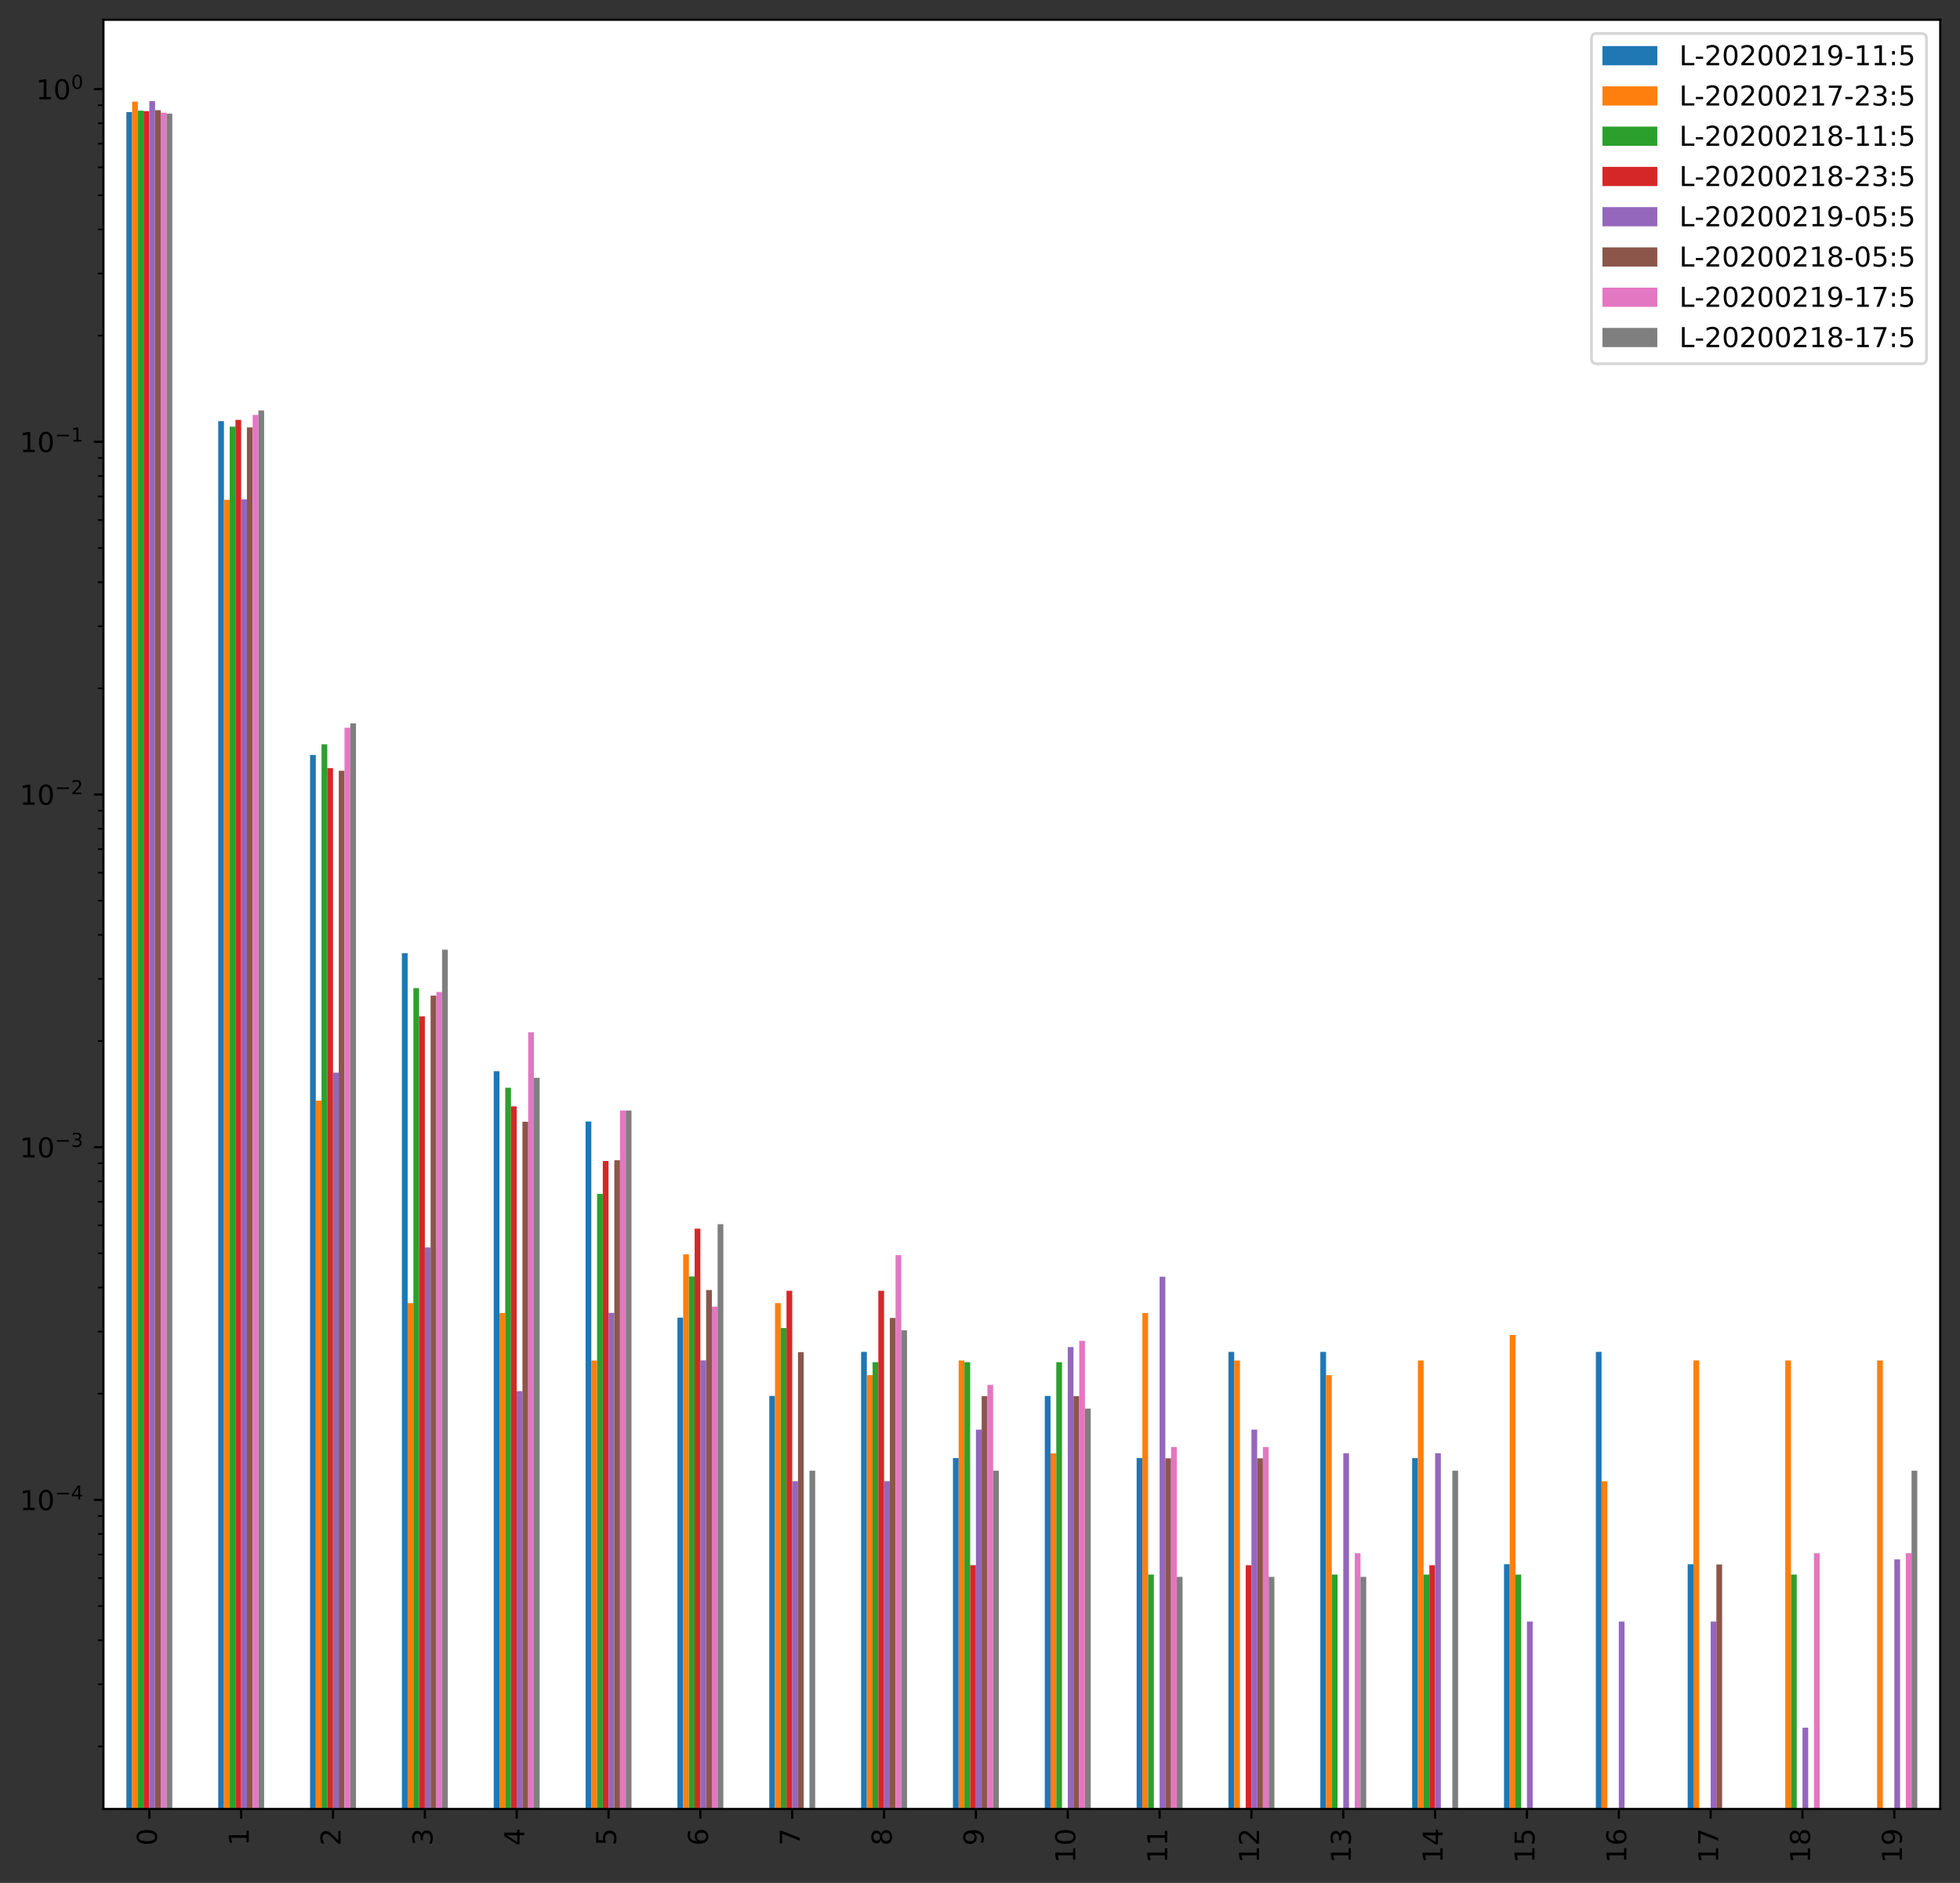 <?xml version="1.0" encoding="utf-8" standalone="no"?>
<!DOCTYPE svg PUBLIC "-//W3C//DTD SVG 1.1//EN"
  "http://www.w3.org/Graphics/SVG/1.1/DTD/svg11.dtd">
<!-- Created with matplotlib (https://matplotlib.org/) -->
<svg height="686.445pt" version="1.1" viewBox="0 0 714.5 686.445" width="714.5pt" xmlns="http://www.w3.org/2000/svg" xmlns:xlink="http://www.w3.org/1999/xlink">
 <rect x="0" y="0" width="714.5" height="686.445" fill="#333333" stroke="none"/>
 <defs>
  <style type="text/css">
*{stroke-linecap:butt;stroke-linejoin:round;}
  </style>
 </defs>
 <g id="figure_1">
  <g id="patch_1">
   <path d="M 0 686.445 
L 714.5 686.445 
L 714.5 0 
L 0 0 
z
" style="fill:none;"/>
  </g>
  <g id="axes_1">
   <g id="patch_2">
    <path d="M 37.7 659.52 
L 707.3 659.52 
L 707.3 7.2 
L 37.7 7.2 
z
" style="fill:#ffffff;"/>
   </g>
   <g id="patch_3">
    <path clip-path="url(#pdab033e818)" d="M 46.07 128612.893 
L 48.163 128612.893 
L 48.163 40.841 
L 46.07 40.841 
z
" style="fill:#1f77b4;"/>
   </g>
   <g id="patch_4">
    <path clip-path="url(#pdab033e818)" d="M 79.55 128612.893 
L 81.642 128612.893 
L 81.642 153.536 
L 79.55 153.536 
z
" style="fill:#1f77b4;"/>
   </g>
   <g id="patch_5">
    <path clip-path="url(#pdab033e818)" d="M 113.03 128612.893 
L 115.123 128612.893 
L 115.123 275.247 
L 113.03 275.247 
z
" style="fill:#1f77b4;"/>
   </g>
   <g id="patch_6">
    <path clip-path="url(#pdab033e818)" d="M 146.51 128612.893 
L 148.602 128612.893 
L 148.602 347.519 
L 146.51 347.519 
z
" style="fill:#1f77b4;"/>
   </g>
   <g id="patch_7">
    <path clip-path="url(#pdab033e818)" d="M 179.99 128612.893 
L 182.083 128612.893 
L 182.083 390.523 
L 179.99 390.523 
z
" style="fill:#1f77b4;"/>
   </g>
   <g id="patch_8">
    <path clip-path="url(#pdab033e818)" d="M 213.47 128612.893 
L 215.562 128612.893 
L 215.562 408.867 
L 213.47 408.867 
z
" style="fill:#1f77b4;"/>
   </g>
   <g id="patch_9">
    <path clip-path="url(#pdab033e818)" d="M 246.95 128612.893 
L 249.042 128612.893 
L 249.042 480.397 
L 246.95 480.397 
z
" style="fill:#1f77b4;"/>
   </g>
   <g id="patch_10">
    <path clip-path="url(#pdab033e818)" d="M 280.43 128612.893 
L 282.522 128612.893 
L 282.522 508.922 
L 280.43 508.922 
z
" style="fill:#1f77b4;"/>
   </g>
   <g id="patch_11">
    <path clip-path="url(#pdab033e818)" d="M 313.91 128612.893 
L 316.002 128612.893 
L 316.002 492.858 
L 313.91 492.858 
z
" style="fill:#1f77b4;"/>
   </g>
   <g id="patch_12">
    <path clip-path="url(#pdab033e818)" d="M 347.39 128612.893 
L 349.483 128612.893 
L 349.483 531.564 
L 347.39 531.564 
z
" style="fill:#1f77b4;"/>
   </g>
   <g id="patch_13">
    <path clip-path="url(#pdab033e818)" d="M 380.87 128612.893 
L 382.962 128612.893 
L 382.962 508.922 
L 380.87 508.922 
z
" style="fill:#1f77b4;"/>
   </g>
   <g id="patch_14">
    <path clip-path="url(#pdab033e818)" d="M 414.35 128612.893 
L 416.442 128612.893 
L 416.442 531.564 
L 414.35 531.564 
z
" style="fill:#1f77b4;"/>
   </g>
   <g id="patch_15">
    <path clip-path="url(#pdab033e818)" d="M 447.83 128612.893 
L 449.923 128612.893 
L 449.923 492.858 
L 447.83 492.858 
z
" style="fill:#1f77b4;"/>
   </g>
   <g id="patch_16">
    <path clip-path="url(#pdab033e818)" d="M 481.31 128612.893 
L 483.402 128612.893 
L 483.402 492.858 
L 481.31 492.858 
z
" style="fill:#1f77b4;"/>
   </g>
   <g id="patch_17">
    <path clip-path="url(#pdab033e818)" d="M 514.79 128612.893 
L 516.883 128612.893 
L 516.883 531.564 
L 514.79 531.564 
z
" style="fill:#1f77b4;"/>
   </g>
   <g id="patch_18">
    <path clip-path="url(#pdab033e818)" d="M 548.27 128612.893 
L 550.362 128612.893 
L 550.362 570.271 
L 548.27 570.271 
z
" style="fill:#1f77b4;"/>
   </g>
   <g id="patch_19">
    <path clip-path="url(#pdab033e818)" d="M 581.75 128612.893 
L 583.842 128612.893 
L 583.842 492.858 
L 581.75 492.858 
z
" style="fill:#1f77b4;"/>
   </g>
   <g id="patch_20">
    <path clip-path="url(#pdab033e818)" d="M 615.23 128612.893 
L 617.322 128612.893 
L 617.322 570.271 
L 615.23 570.271 
z
" style="fill:#1f77b4;"/>
   </g>
   <g id="patch_21">
    <path clip-path="url(#pdab033e818)" d="M 648.71 128612.893 
L 650.803 128612.893 
L 650.803 128612.893 
L 648.71 128612.893 
z
" style="fill:#1f77b4;"/>
   </g>
   <g id="patch_22">
    <path clip-path="url(#pdab033e818)" d="M 682.19 128612.893 
L 684.283 128612.893 
L 684.283 128612.893 
L 682.19 128612.893 
z
" style="fill:#1f77b4;"/>
   </g>
   <g id="patch_23">
    <path clip-path="url(#pdab033e818)" d="M 48.163 128612.893 
L 50.255 128612.893 
L 50.255 37.068 
L 48.163 37.068 
z
" style="fill:#ff7f0e;"/>
   </g>
   <g id="patch_24">
    <path clip-path="url(#pdab033e818)" d="M 81.642 128612.893 
L 83.735 128612.893 
L 83.735 182.205 
L 81.642 182.205 
z
" style="fill:#ff7f0e;"/>
   </g>
   <g id="patch_25">
    <path clip-path="url(#pdab033e818)" d="M 115.123 128612.893 
L 117.215 128612.893 
L 117.215 401.27 
L 115.123 401.27 
z
" style="fill:#ff7f0e;"/>
   </g>
   <g id="patch_26">
    <path clip-path="url(#pdab033e818)" d="M 148.602 128612.893 
L 150.695 128612.893 
L 150.695 475.079 
L 148.602 475.079 
z
" style="fill:#ff7f0e;"/>
   </g>
   <g id="patch_27">
    <path clip-path="url(#pdab033e818)" d="M 182.083 128612.893 
L 184.175 128612.893 
L 184.175 478.683 
L 182.083 478.683 
z
" style="fill:#ff7f0e;"/>
   </g>
   <g id="patch_28">
    <path clip-path="url(#pdab033e818)" d="M 215.562 128612.893 
L 217.655 128612.893 
L 217.655 496.003 
L 215.562 496.003 
z
" style="fill:#ff7f0e;"/>
   </g>
   <g id="patch_29">
    <path clip-path="url(#pdab033e818)" d="M 249.042 128612.893 
L 251.135 128612.893 
L 251.135 457.296 
L 249.042 457.296 
z
" style="fill:#ff7f0e;"/>
   </g>
   <g id="patch_30">
    <path clip-path="url(#pdab033e818)" d="M 282.522 128612.893 
L 284.615 128612.893 
L 284.615 475.079 
L 282.522 475.079 
z
" style="fill:#ff7f0e;"/>
   </g>
   <g id="patch_31">
    <path clip-path="url(#pdab033e818)" d="M 316.002 128612.893 
L 318.095 128612.893 
L 318.095 501.325 
L 316.002 501.325 
z
" style="fill:#ff7f0e;"/>
   </g>
   <g id="patch_32">
    <path clip-path="url(#pdab033e818)" d="M 349.483 128612.893 
L 351.575 128612.893 
L 351.575 496.003 
L 349.483 496.003 
z
" style="fill:#ff7f0e;"/>
   </g>
   <g id="patch_33">
    <path clip-path="url(#pdab033e818)" d="M 382.962 128612.893 
L 385.055 128612.893 
L 385.055 529.851 
L 382.962 529.851 
z
" style="fill:#ff7f0e;"/>
   </g>
   <g id="patch_34">
    <path clip-path="url(#pdab033e818)" d="M 416.442 128612.893 
L 418.535 128612.893 
L 418.535 478.683 
L 416.442 478.683 
z
" style="fill:#ff7f0e;"/>
   </g>
   <g id="patch_35">
    <path clip-path="url(#pdab033e818)" d="M 449.923 128612.893 
L 452.015 128612.893 
L 452.015 496.003 
L 449.923 496.003 
z
" style="fill:#ff7f0e;"/>
   </g>
   <g id="patch_36">
    <path clip-path="url(#pdab033e818)" d="M 483.402 128612.893 
L 485.495 128612.893 
L 485.495 501.325 
L 483.402 501.325 
z
" style="fill:#ff7f0e;"/>
   </g>
   <g id="patch_37">
    <path clip-path="url(#pdab033e818)" d="M 516.883 128612.893 
L 518.975 128612.893 
L 518.975 496.003 
L 516.883 496.003 
z
" style="fill:#ff7f0e;"/>
   </g>
   <g id="patch_38">
    <path clip-path="url(#pdab033e818)" d="M 550.362 128612.893 
L 552.455 128612.893 
L 552.455 486.674 
L 550.362 486.674 
z
" style="fill:#ff7f0e;"/>
   </g>
   <g id="patch_39">
    <path clip-path="url(#pdab033e818)" d="M 583.842 128612.893 
L 585.935 128612.893 
L 585.935 540.032 
L 583.842 540.032 
z
" style="fill:#ff7f0e;"/>
   </g>
   <g id="patch_40">
    <path clip-path="url(#pdab033e818)" d="M 617.322 128612.893 
L 619.415 128612.893 
L 619.415 496.003 
L 617.322 496.003 
z
" style="fill:#ff7f0e;"/>
   </g>
   <g id="patch_41">
    <path clip-path="url(#pdab033e818)" d="M 650.803 128612.893 
L 652.895 128612.893 
L 652.895 496.003 
L 650.803 496.003 
z
" style="fill:#ff7f0e;"/>
   </g>
   <g id="patch_42">
    <path clip-path="url(#pdab033e818)" d="M 684.283 128612.893 
L 686.375 128612.893 
L 686.375 496.003 
L 684.283 496.003 
z
" style="fill:#ff7f0e;"/>
   </g>
   <g id="patch_43">
    <path clip-path="url(#pdab033e818)" d="M 50.255 128612.893 
L 52.347 128612.893 
L 52.347 40.36 
L 50.255 40.36 
z
" style="fill:#2ca02c;"/>
   </g>
   <g id="patch_44">
    <path clip-path="url(#pdab033e818)" d="M 83.735 128612.893 
L 85.828 128612.893 
L 85.828 155.559 
L 83.735 155.559 
z
" style="fill:#2ca02c;"/>
   </g>
   <g id="patch_45">
    <path clip-path="url(#pdab033e818)" d="M 117.215 128612.893 
L 119.308 128612.893 
L 119.308 271.338 
L 117.215 271.338 
z
" style="fill:#2ca02c;"/>
   </g>
   <g id="patch_46">
    <path clip-path="url(#pdab033e818)" d="M 150.695 128612.893 
L 152.787 128612.893 
L 152.787 360.232 
L 150.695 360.232 
z
" style="fill:#2ca02c;"/>
   </g>
   <g id="patch_47">
    <path clip-path="url(#pdab033e818)" d="M 184.175 128612.893 
L 186.268 128612.893 
L 186.268 396.562 
L 184.175 396.562 
z
" style="fill:#2ca02c;"/>
   </g>
   <g id="patch_48">
    <path clip-path="url(#pdab033e818)" d="M 217.655 128612.893 
L 219.748 128612.893 
L 219.748 435.269 
L 217.655 435.269 
z
" style="fill:#2ca02c;"/>
   </g>
   <g id="patch_49">
    <path clip-path="url(#pdab033e818)" d="M 251.135 128612.893 
L 253.227 128612.893 
L 253.227 465.367 
L 251.135 465.367 
z
" style="fill:#2ca02c;"/>
   </g>
   <g id="patch_50">
    <path clip-path="url(#pdab033e818)" d="M 284.615 128612.893 
L 286.707 128612.893 
L 286.707 484.156 
L 284.615 484.156 
z
" style="fill:#2ca02c;"/>
   </g>
   <g id="patch_51">
    <path clip-path="url(#pdab033e818)" d="M 318.095 128612.893 
L 320.188 128612.893 
L 320.188 496.617 
L 318.095 496.617 
z
" style="fill:#2ca02c;"/>
   </g>
   <g id="patch_52">
    <path clip-path="url(#pdab033e818)" d="M 351.575 128612.893 
L 353.668 128612.893 
L 353.668 496.617 
L 351.575 496.617 
z
" style="fill:#2ca02c;"/>
   </g>
   <g id="patch_53">
    <path clip-path="url(#pdab033e818)" d="M 385.055 128612.893 
L 387.147 128612.893 
L 387.147 496.617 
L 385.055 496.617 
z
" style="fill:#2ca02c;"/>
   </g>
   <g id="patch_54">
    <path clip-path="url(#pdab033e818)" d="M 418.535 128612.893 
L 420.627 128612.893 
L 420.627 574.03 
L 418.535 574.03 
z
" style="fill:#2ca02c;"/>
   </g>
   <g id="patch_55">
    <path clip-path="url(#pdab033e818)" d="M 452.015 128612.893 
L 454.108 128612.893 
L 454.108 128612.893 
L 452.015 128612.893 
z
" style="fill:#2ca02c;"/>
   </g>
   <g id="patch_56">
    <path clip-path="url(#pdab033e818)" d="M 485.495 128612.893 
L 487.587 128612.893 
L 487.587 574.03 
L 485.495 574.03 
z
" style="fill:#2ca02c;"/>
   </g>
   <g id="patch_57">
    <path clip-path="url(#pdab033e818)" d="M 518.975 128612.893 
L 521.067 128612.893 
L 521.067 574.03 
L 518.975 574.03 
z
" style="fill:#2ca02c;"/>
   </g>
   <g id="patch_58">
    <path clip-path="url(#pdab033e818)" d="M 552.455 128612.893 
L 554.548 128612.893 
L 554.548 574.03 
L 552.455 574.03 
z
" style="fill:#2ca02c;"/>
   </g>
   <g id="patch_59">
    <path clip-path="url(#pdab033e818)" d="M 585.935 128612.893 
L 588.028 128612.893 
L 588.028 128612.893 
L 585.935 128612.893 
z
" style="fill:#2ca02c;"/>
   </g>
   <g id="patch_60">
    <path clip-path="url(#pdab033e818)" d="M 619.415 128612.893 
L 621.508 128612.893 
L 621.508 128612.893 
L 619.415 128612.893 
z
" style="fill:#2ca02c;"/>
   </g>
   <g id="patch_61">
    <path clip-path="url(#pdab033e818)" d="M 652.895 128612.893 
L 654.987 128612.893 
L 654.987 574.03 
L 652.895 574.03 
z
" style="fill:#2ca02c;"/>
   </g>
   <g id="patch_62">
    <path clip-path="url(#pdab033e818)" d="M 686.375 128612.893 
L 688.467 128612.893 
L 688.467 128612.893 
L 686.375 128612.893 
z
" style="fill:#2ca02c;"/>
   </g>
   <g id="patch_63">
    <path clip-path="url(#pdab033e818)" d="M 52.347 128612.893 
L 54.44 128612.893 
L 54.44 40.504 
L 52.347 40.504 
z
" style="fill:#d62728;"/>
   </g>
   <g id="patch_64">
    <path clip-path="url(#pdab033e818)" d="M 85.828 128612.893 
L 87.92 128612.893 
L 87.92 153.074 
L 85.828 153.074 
z
" style="fill:#d62728;"/>
   </g>
   <g id="patch_65">
    <path clip-path="url(#pdab033e818)" d="M 119.308 128612.893 
L 121.4 128612.893 
L 121.4 280.036 
L 119.308 280.036 
z
" style="fill:#d62728;"/>
   </g>
   <g id="patch_66">
    <path clip-path="url(#pdab033e818)" d="M 152.787 128612.893 
L 154.88 128612.893 
L 154.88 370.527 
L 152.787 370.527 
z
" style="fill:#d62728;"/>
   </g>
   <g id="patch_67">
    <path clip-path="url(#pdab033e818)" d="M 186.268 128612.893 
L 188.36 128612.893 
L 188.36 403.35 
L 186.268 403.35 
z
" style="fill:#d62728;"/>
   </g>
   <g id="patch_68">
    <path clip-path="url(#pdab033e818)" d="M 219.748 128612.893 
L 221.84 128612.893 
L 221.84 423.267 
L 219.748 423.267 
z
" style="fill:#d62728;"/>
   </g>
   <g id="patch_69">
    <path clip-path="url(#pdab033e818)" d="M 253.227 128612.893 
L 255.32 128612.893 
L 255.32 447.94 
L 253.227 447.94 
z
" style="fill:#d62728;"/>
   </g>
   <g id="patch_70">
    <path clip-path="url(#pdab033e818)" d="M 286.707 128612.893 
L 288.8 128612.893 
L 288.8 470.582 
L 286.707 470.582 
z
" style="fill:#d62728;"/>
   </g>
   <g id="patch_71">
    <path clip-path="url(#pdab033e818)" d="M 320.188 128612.893 
L 322.28 128612.893 
L 322.28 470.582 
L 320.188 470.582 
z
" style="fill:#d62728;"/>
   </g>
   <g id="patch_72">
    <path clip-path="url(#pdab033e818)" d="M 353.668 128612.893 
L 355.76 128612.893 
L 355.76 570.637 
L 353.668 570.637 
z
" style="fill:#d62728;"/>
   </g>
   <g id="patch_73">
    <path clip-path="url(#pdab033e818)" d="M 387.147 128612.893 
L 389.24 128612.893 
L 389.24 128612.893 
L 387.147 128612.893 
z
" style="fill:#d62728;"/>
   </g>
   <g id="patch_74">
    <path clip-path="url(#pdab033e818)" d="M 420.627 128612.893 
L 422.72 128612.893 
L 422.72 128612.893 
L 420.627 128612.893 
z
" style="fill:#d62728;"/>
   </g>
   <g id="patch_75">
    <path clip-path="url(#pdab033e818)" d="M 454.108 128612.893 
L 456.2 128612.893 
L 456.2 570.637 
L 454.108 570.637 
z
" style="fill:#d62728;"/>
   </g>
   <g id="patch_76">
    <path clip-path="url(#pdab033e818)" d="M 487.587 128612.893 
L 489.68 128612.893 
L 489.68 128612.893 
L 487.587 128612.893 
z
" style="fill:#d62728;"/>
   </g>
   <g id="patch_77">
    <path clip-path="url(#pdab033e818)" d="M 521.067 128612.893 
L 523.16 128612.893 
L 523.16 570.637 
L 521.067 570.637 
z
" style="fill:#d62728;"/>
   </g>
   <g id="patch_78">
    <path clip-path="url(#pdab033e818)" d="M 554.548 128612.893 
L 556.64 128612.893 
L 556.64 128612.893 
L 554.548 128612.893 
z
" style="fill:#d62728;"/>
   </g>
   <g id="patch_79">
    <path clip-path="url(#pdab033e818)" d="M 588.028 128612.893 
L 590.12 128612.893 
L 590.12 128612.893 
L 588.028 128612.893 
z
" style="fill:#d62728;"/>
   </g>
   <g id="patch_80">
    <path clip-path="url(#pdab033e818)" d="M 621.508 128612.893 
L 623.6 128612.893 
L 623.6 128612.893 
L 621.508 128612.893 
z
" style="fill:#d62728;"/>
   </g>
   <g id="patch_81">
    <path clip-path="url(#pdab033e818)" d="M 654.987 128612.893 
L 657.08 128612.893 
L 657.08 128612.893 
L 654.987 128612.893 
z
" style="fill:#d62728;"/>
   </g>
   <g id="patch_82">
    <path clip-path="url(#pdab033e818)" d="M 688.467 128612.893 
L 690.56 128612.893 
L 690.56 128612.893 
L 688.467 128612.893 
z
" style="fill:#d62728;"/>
   </g>
   <g id="patch_83">
    <path clip-path="url(#pdab033e818)" d="M 54.44 128612.893 
L 56.532 128612.893 
L 56.532 36.851 
L 54.44 36.851 
z
" style="fill:#9467bd;"/>
   </g>
   <g id="patch_84">
    <path clip-path="url(#pdab033e818)" d="M 87.92 128612.893 
L 90.013 128612.893 
L 90.013 182.058 
L 87.92 182.058 
z
" style="fill:#9467bd;"/>
   </g>
   <g id="patch_85">
    <path clip-path="url(#pdab033e818)" d="M 121.4 128612.893 
L 123.493 128612.893 
L 123.493 391.053 
L 121.4 391.053 
z
" style="fill:#9467bd;"/>
   </g>
   <g id="patch_86">
    <path clip-path="url(#pdab033e818)" d="M 154.88 128612.893 
L 156.972 128612.893 
L 156.972 454.778 
L 154.88 454.778 
z
" style="fill:#9467bd;"/>
   </g>
   <g id="patch_87">
    <path clip-path="url(#pdab033e818)" d="M 188.36 128612.893 
L 190.452 128612.893 
L 190.452 507.172 
L 188.36 507.172 
z
" style="fill:#9467bd;"/>
   </g>
   <g id="patch_88">
    <path clip-path="url(#pdab033e818)" d="M 221.84 128612.893 
L 223.933 128612.893 
L 223.933 478.647 
L 221.84 478.647 
z
" style="fill:#9467bd;"/>
   </g>
   <g id="patch_89">
    <path clip-path="url(#pdab033e818)" d="M 255.32 128612.893 
L 257.413 128612.893 
L 257.413 495.966 
L 255.32 495.966 
z
" style="fill:#9467bd;"/>
   </g>
   <g id="patch_90">
    <path clip-path="url(#pdab033e818)" d="M 288.8 128612.893 
L 290.892 128612.893 
L 290.892 539.995 
L 288.8 539.995 
z
" style="fill:#9467bd;"/>
   </g>
   <g id="patch_91">
    <path clip-path="url(#pdab033e818)" d="M 322.28 128612.893 
L 324.373 128612.893 
L 324.373 539.995 
L 322.28 539.995 
z
" style="fill:#9467bd;"/>
   </g>
   <g id="patch_92">
    <path clip-path="url(#pdab033e818)" d="M 355.76 128612.893 
L 357.853 128612.893 
L 357.853 521.206 
L 355.76 521.206 
z
" style="fill:#9467bd;"/>
   </g>
   <g id="patch_93">
    <path clip-path="url(#pdab033e818)" d="M 389.24 128612.893 
L 391.332 128612.893 
L 391.332 491.108 
L 389.24 491.108 
z
" style="fill:#9467bd;"/>
   </g>
   <g id="patch_94">
    <path clip-path="url(#pdab033e818)" d="M 422.72 128612.893 
L 424.812 128612.893 
L 424.812 465.446 
L 422.72 465.446 
z
" style="fill:#9467bd;"/>
   </g>
   <g id="patch_95">
    <path clip-path="url(#pdab033e818)" d="M 456.2 128612.893 
L 458.293 128612.893 
L 458.293 521.206 
L 456.2 521.206 
z
" style="fill:#9467bd;"/>
   </g>
   <g id="patch_96">
    <path clip-path="url(#pdab033e818)" d="M 489.68 128612.893 
L 491.772 128612.893 
L 491.772 529.814 
L 489.68 529.814 
z
" style="fill:#9467bd;"/>
   </g>
   <g id="patch_97">
    <path clip-path="url(#pdab033e818)" d="M 523.16 128612.893 
L 525.253 128612.893 
L 525.253 529.814 
L 523.16 529.814 
z
" style="fill:#9467bd;"/>
   </g>
   <g id="patch_98">
    <path clip-path="url(#pdab033e818)" d="M 556.64 128612.893 
L 558.732 128612.893 
L 558.732 591.163 
L 556.64 591.163 
z
" style="fill:#9467bd;"/>
   </g>
   <g id="patch_99">
    <path clip-path="url(#pdab033e818)" d="M 590.12 128612.893 
L 592.212 128612.893 
L 592.212 591.163 
L 590.12 591.163 
z
" style="fill:#9467bd;"/>
   </g>
   <g id="patch_100">
    <path clip-path="url(#pdab033e818)" d="M 623.6 128612.893 
L 625.692 128612.893 
L 625.692 591.163 
L 623.6 591.163 
z
" style="fill:#9467bd;"/>
   </g>
   <g id="patch_101">
    <path clip-path="url(#pdab033e818)" d="M 657.08 128612.893 
L 659.173 128612.893 
L 659.173 629.869 
L 657.08 629.869 
z
" style="fill:#9467bd;"/>
   </g>
   <g id="patch_102">
    <path clip-path="url(#pdab033e818)" d="M 690.56 128612.893 
L 692.653 128612.893 
L 692.653 568.521 
L 690.56 568.521 
z
" style="fill:#9467bd;"/>
   </g>
   <g id="patch_103">
    <path clip-path="url(#pdab033e818)" d="M 56.532 128612.893 
L 58.625 128612.893 
L 58.625 40.17 
L 56.532 40.17 
z
" style="fill:#8c564b;"/>
   </g>
   <g id="patch_104">
    <path clip-path="url(#pdab033e818)" d="M 90.013 128612.893 
L 92.105 128612.893 
L 92.105 155.821 
L 90.013 155.821 
z
" style="fill:#8c564b;"/>
   </g>
   <g id="patch_105">
    <path clip-path="url(#pdab033e818)" d="M 123.493 128612.893 
L 125.585 128612.893 
L 125.585 281.006 
L 123.493 281.006 
z
" style="fill:#8c564b;"/>
   </g>
   <g id="patch_106">
    <path clip-path="url(#pdab033e818)" d="M 156.972 128612.893 
L 159.065 128612.893 
L 159.065 362.994 
L 156.972 362.994 
z
" style="fill:#8c564b;"/>
   </g>
   <g id="patch_107">
    <path clip-path="url(#pdab033e818)" d="M 190.452 128612.893 
L 192.545 128612.893 
L 192.545 408.963 
L 190.452 408.963 
z
" style="fill:#8c564b;"/>
   </g>
   <g id="patch_108">
    <path clip-path="url(#pdab033e818)" d="M 223.933 128612.893 
L 226.025 128612.893 
L 226.025 422.997 
L 223.933 422.997 
z
" style="fill:#8c564b;"/>
   </g>
   <g id="patch_109">
    <path clip-path="url(#pdab033e818)" d="M 257.413 128612.893 
L 259.505 128612.893 
L 259.505 470.311 
L 257.413 470.311 
z
" style="fill:#8c564b;"/>
   </g>
   <g id="patch_110">
    <path clip-path="url(#pdab033e818)" d="M 290.892 128612.893 
L 292.985 128612.893 
L 292.985 492.953 
L 290.892 492.953 
z
" style="fill:#8c564b;"/>
   </g>
   <g id="patch_111">
    <path clip-path="url(#pdab033e818)" d="M 324.373 128612.893 
L 326.465 128612.893 
L 326.465 480.492 
L 324.373 480.492 
z
" style="fill:#8c564b;"/>
   </g>
   <g id="patch_112">
    <path clip-path="url(#pdab033e818)" d="M 357.853 128612.893 
L 359.945 128612.893 
L 359.945 509.018 
L 357.853 509.018 
z
" style="fill:#8c564b;"/>
   </g>
   <g id="patch_113">
    <path clip-path="url(#pdab033e818)" d="M 391.332 128612.893 
L 393.425 128612.893 
L 393.425 509.018 
L 391.332 509.018 
z
" style="fill:#8c564b;"/>
   </g>
   <g id="patch_114">
    <path clip-path="url(#pdab033e818)" d="M 424.812 128612.893 
L 426.905 128612.893 
L 426.905 531.66 
L 424.812 531.66 
z
" style="fill:#8c564b;"/>
   </g>
   <g id="patch_115">
    <path clip-path="url(#pdab033e818)" d="M 458.293 128612.893 
L 460.385 128612.893 
L 460.385 531.66 
L 458.293 531.66 
z
" style="fill:#8c564b;"/>
   </g>
   <g id="patch_116">
    <path clip-path="url(#pdab033e818)" d="M 491.772 128612.893 
L 493.865 128612.893 
L 493.865 128612.893 
L 491.772 128612.893 
z
" style="fill:#8c564b;"/>
   </g>
   <g id="patch_117">
    <path clip-path="url(#pdab033e818)" d="M 525.253 128612.893 
L 527.345 128612.893 
L 527.345 128612.893 
L 525.253 128612.893 
z
" style="fill:#8c564b;"/>
   </g>
   <g id="patch_118">
    <path clip-path="url(#pdab033e818)" d="M 558.732 128612.893 
L 560.825 128612.893 
L 560.825 128612.893 
L 558.732 128612.893 
z
" style="fill:#8c564b;"/>
   </g>
   <g id="patch_119">
    <path clip-path="url(#pdab033e818)" d="M 592.212 128612.893 
L 594.305 128612.893 
L 594.305 128612.893 
L 592.212 128612.893 
z
" style="fill:#8c564b;"/>
   </g>
   <g id="patch_120">
    <path clip-path="url(#pdab033e818)" d="M 625.692 128612.893 
L 627.785 128612.893 
L 627.785 570.366 
L 625.692 570.366 
z
" style="fill:#8c564b;"/>
   </g>
   <g id="patch_121">
    <path clip-path="url(#pdab033e818)" d="M 659.173 128612.893 
L 661.265 128612.893 
L 661.265 128612.893 
L 659.173 128612.893 
z
" style="fill:#8c564b;"/>
   </g>
   <g id="patch_122">
    <path clip-path="url(#pdab033e818)" d="M 692.653 128612.893 
L 694.745 128612.893 
L 694.745 128612.893 
L 692.653 128612.893 
z
" style="fill:#8c564b;"/>
   </g>
   <g id="patch_123">
    <path clip-path="url(#pdab033e818)" d="M 58.625 128612.893 
L 60.718 128612.893 
L 60.718 41.083 
L 58.625 41.083 
z
" style="fill:#e377c2;"/>
   </g>
   <g id="patch_124">
    <path clip-path="url(#pdab033e818)" d="M 92.105 128612.893 
L 94.198 128612.893 
L 94.198 151.275 
L 92.105 151.275 
z
" style="fill:#e377c2;"/>
   </g>
   <g id="patch_125">
    <path clip-path="url(#pdab033e818)" d="M 125.585 128612.893 
L 127.677 128612.893 
L 127.677 265.317 
L 125.585 265.317 
z
" style="fill:#e377c2;"/>
   </g>
   <g id="patch_126">
    <path clip-path="url(#pdab033e818)" d="M 159.065 128612.893 
L 161.157 128612.893 
L 161.157 361.672 
L 159.065 361.672 
z
" style="fill:#e377c2;"/>
   </g>
   <g id="patch_127">
    <path clip-path="url(#pdab033e818)" d="M 192.545 128612.893 
L 194.637 128612.893 
L 194.637 376.323 
L 192.545 376.323 
z
" style="fill:#e377c2;"/>
   </g>
   <g id="patch_128">
    <path clip-path="url(#pdab033e818)" d="M 226.025 128612.893 
L 228.118 128612.893 
L 228.118 404.848 
L 226.025 404.848 
z
" style="fill:#e377c2;"/>
   </g>
   <g id="patch_129">
    <path clip-path="url(#pdab033e818)" d="M 259.505 128612.893 
L 261.598 128612.893 
L 261.598 476.378 
L 259.505 476.378 
z
" style="fill:#e377c2;"/>
   </g>
   <g id="patch_130">
    <path clip-path="url(#pdab033e818)" d="M 292.985 128612.893 
L 295.077 128612.893 
L 295.077 128612.893 
L 292.985 128612.893 
z
" style="fill:#e377c2;"/>
   </g>
   <g id="patch_131">
    <path clip-path="url(#pdab033e818)" d="M 326.465 128612.893 
L 328.558 128612.893 
L 328.558 457.589 
L 326.465 457.589 
z
" style="fill:#e377c2;"/>
   </g>
   <g id="patch_132">
    <path clip-path="url(#pdab033e818)" d="M 359.945 128612.893 
L 362.038 128612.893 
L 362.038 504.903 
L 359.945 504.903 
z
" style="fill:#e377c2;"/>
   </g>
   <g id="patch_133">
    <path clip-path="url(#pdab033e818)" d="M 393.425 128612.893 
L 395.517 128612.893 
L 395.517 488.839 
L 393.425 488.839 
z
" style="fill:#e377c2;"/>
   </g>
   <g id="patch_134">
    <path clip-path="url(#pdab033e818)" d="M 426.905 128612.893 
L 428.998 128612.893 
L 428.998 527.545 
L 426.905 527.545 
z
" style="fill:#e377c2;"/>
   </g>
   <g id="patch_135">
    <path clip-path="url(#pdab033e818)" d="M 460.385 128612.893 
L 462.478 128612.893 
L 462.478 527.545 
L 460.385 527.545 
z
" style="fill:#e377c2;"/>
   </g>
   <g id="patch_136">
    <path clip-path="url(#pdab033e818)" d="M 493.865 128612.893 
L 495.957 128612.893 
L 495.957 566.252 
L 493.865 566.252 
z
" style="fill:#e377c2;"/>
   </g>
   <g id="patch_137">
    <path clip-path="url(#pdab033e818)" d="M 527.345 128612.893 
L 529.438 128612.893 
L 529.438 128612.893 
L 527.345 128612.893 
z
" style="fill:#e377c2;"/>
   </g>
   <g id="patch_138">
    <path clip-path="url(#pdab033e818)" d="M 560.825 128612.893 
L 562.918 128612.893 
L 562.918 128612.893 
L 560.825 128612.893 
z
" style="fill:#e377c2;"/>
   </g>
   <g id="patch_139">
    <path clip-path="url(#pdab033e818)" d="M 594.305 128612.893 
L 596.398 128612.893 
L 596.398 128612.893 
L 594.305 128612.893 
z
" style="fill:#e377c2;"/>
   </g>
   <g id="patch_140">
    <path clip-path="url(#pdab033e818)" d="M 627.785 128612.893 
L 629.878 128612.893 
L 629.878 128612.893 
L 627.785 128612.893 
z
" style="fill:#e377c2;"/>
   </g>
   <g id="patch_141">
    <path clip-path="url(#pdab033e818)" d="M 661.265 128612.893 
L 663.357 128612.893 
L 663.357 566.252 
L 661.265 566.252 
z
" style="fill:#e377c2;"/>
   </g>
   <g id="patch_142">
    <path clip-path="url(#pdab033e818)" d="M 694.745 128612.893 
L 696.837 128612.893 
L 696.837 566.252 
L 694.745 566.252 
z
" style="fill:#e377c2;"/>
   </g>
   <g id="patch_143">
    <path clip-path="url(#pdab033e818)" d="M 60.718 128612.893 
L 62.81 128612.893 
L 62.81 41.417 
L 60.718 41.417 
z
" style="fill:#7f7f7f;"/>
   </g>
   <g id="patch_144">
    <path clip-path="url(#pdab033e818)" d="M 94.198 128612.893 
L 96.29 128612.893 
L 96.29 149.626 
L 94.198 149.626 
z
" style="fill:#7f7f7f;"/>
   </g>
   <g id="patch_145">
    <path clip-path="url(#pdab033e818)" d="M 127.677 128612.893 
L 129.77 128612.893 
L 129.77 263.719 
L 127.677 263.719 
z
" style="fill:#7f7f7f;"/>
   </g>
   <g id="patch_146">
    <path clip-path="url(#pdab033e818)" d="M 161.157 128612.893 
L 163.25 128612.893 
L 163.25 346.242 
L 161.157 346.242 
z
" style="fill:#7f7f7f;"/>
   </g>
   <g id="patch_147">
    <path clip-path="url(#pdab033e818)" d="M 194.637 128612.893 
L 196.73 128612.893 
L 196.73 392.94 
L 194.637 392.94 
z
" style="fill:#7f7f7f;"/>
   </g>
   <g id="patch_148">
    <path clip-path="url(#pdab033e818)" d="M 228.118 128612.893 
L 230.21 128612.893 
L 230.21 404.866 
L 228.118 404.866 
z
" style="fill:#7f7f7f;"/>
   </g>
   <g id="patch_149">
    <path clip-path="url(#pdab033e818)" d="M 261.598 128612.893 
L 263.69 128612.893 
L 263.69 446.297 
L 261.598 446.297 
z
" style="fill:#7f7f7f;"/>
   </g>
   <g id="patch_150">
    <path clip-path="url(#pdab033e818)" d="M 295.077 128612.893 
L 297.17 128612.893 
L 297.17 536.171 
L 295.077 536.171 
z
" style="fill:#7f7f7f;"/>
   </g>
   <g id="patch_151">
    <path clip-path="url(#pdab033e818)" d="M 328.558 128612.893 
L 330.65 128612.893 
L 330.65 485.004 
L 328.558 485.004 
z
" style="fill:#7f7f7f;"/>
   </g>
   <g id="patch_152">
    <path clip-path="url(#pdab033e818)" d="M 362.038 128612.893 
L 364.13 128612.893 
L 364.13 536.171 
L 362.038 536.171 
z
" style="fill:#7f7f7f;"/>
   </g>
   <g id="patch_153">
    <path clip-path="url(#pdab033e818)" d="M 395.517 128612.893 
L 397.61 128612.893 
L 397.61 513.529 
L 395.517 513.529 
z
" style="fill:#7f7f7f;"/>
   </g>
   <g id="patch_154">
    <path clip-path="url(#pdab033e818)" d="M 428.998 128612.893 
L 431.09 128612.893 
L 431.09 574.878 
L 428.998 574.878 
z
" style="fill:#7f7f7f;"/>
   </g>
   <g id="patch_155">
    <path clip-path="url(#pdab033e818)" d="M 462.478 128612.893 
L 464.57 128612.893 
L 464.57 574.878 
L 462.478 574.878 
z
" style="fill:#7f7f7f;"/>
   </g>
   <g id="patch_156">
    <path clip-path="url(#pdab033e818)" d="M 495.957 128612.893 
L 498.05 128612.893 
L 498.05 574.878 
L 495.957 574.878 
z
" style="fill:#7f7f7f;"/>
   </g>
   <g id="patch_157">
    <path clip-path="url(#pdab033e818)" d="M 529.438 128612.893 
L 531.53 128612.893 
L 531.53 536.171 
L 529.438 536.171 
z
" style="fill:#7f7f7f;"/>
   </g>
   <g id="patch_158">
    <path clip-path="url(#pdab033e818)" d="M 562.918 128612.893 
L 565.01 128612.893 
L 565.01 128612.893 
L 562.918 128612.893 
z
" style="fill:#7f7f7f;"/>
   </g>
   <g id="patch_159">
    <path clip-path="url(#pdab033e818)" d="M 596.398 128612.893 
L 598.49 128612.893 
L 598.49 128612.893 
L 596.398 128612.893 
z
" style="fill:#7f7f7f;"/>
   </g>
   <g id="patch_160">
    <path clip-path="url(#pdab033e818)" d="M 629.878 128612.893 
L 631.97 128612.893 
L 631.97 128612.893 
L 629.878 128612.893 
z
" style="fill:#7f7f7f;"/>
   </g>
   <g id="patch_161">
    <path clip-path="url(#pdab033e818)" d="M 663.357 128612.893 
L 665.45 128612.893 
L 665.45 128612.893 
L 663.357 128612.893 
z
" style="fill:#7f7f7f;"/>
   </g>
   <g id="patch_162">
    <path clip-path="url(#pdab033e818)" d="M 696.837 128612.893 
L 698.93 128612.893 
L 698.93 536.171 
L 696.837 536.171 
z
" style="fill:#7f7f7f;"/>
   </g>
   <g id="matplotlib.axis_1">
    <g id="xtick_1">
     <g id="line2d_1">
      <defs>
       <path d="M 0 0 
L 0 3.5 
" id="m7c285250fa" style="stroke:#000000;stroke-width:0.8;"/>
      </defs>
      <g>
       <use style="stroke:#000000;stroke-width:0.8;" x="54.44" xlink:href="#m7c285250fa" y="659.52"/>
      </g>
     </g>
     <g id="text_1">
      <!-- 0 -->
      <defs>
       <path d="M 31.781 66.406 
Q 24.172 66.406 20.328 58.906 
Q 16.5 51.422 16.5 36.375 
Q 16.5 21.391 20.328 13.891 
Q 24.172 6.391 31.781 6.391 
Q 39.453 6.391 43.281 13.891 
Q 47.125 21.391 47.125 36.375 
Q 47.125 51.422 43.281 58.906 
Q 39.453 66.406 31.781 66.406 
z
M 31.781 74.219 
Q 44.047 74.219 50.516 64.516 
Q 56.984 54.828 56.984 36.375 
Q 56.984 17.969 50.516 8.266 
Q 44.047 -1.422 31.781 -1.422 
Q 19.531 -1.422 13.062 8.266 
Q 6.594 17.969 6.594 36.375 
Q 6.594 54.828 13.062 64.516 
Q 19.531 74.219 31.781 74.219 
z
" id="DejaVuSans-48"/>
      </defs>
      <g transform="translate(57.199 672.883)rotate(-90)scale(0.1 -0.1)">
       <use xlink:href="#DejaVuSans-48"/>
      </g>
     </g>
    </g>
    <g id="xtick_2">
     <g id="line2d_2">
      <g>
       <use style="stroke:#000000;stroke-width:0.8;" x="87.92" xlink:href="#m7c285250fa" y="659.52"/>
      </g>
     </g>
     <g id="text_2">
      <!-- 1 -->
      <defs>
       <path d="M 12.406 8.297 
L 28.516 8.297 
L 28.516 63.922 
L 10.984 60.406 
L 10.984 69.391 
L 28.422 72.906 
L 38.281 72.906 
L 38.281 8.297 
L 54.391 8.297 
L 54.391 0 
L 12.406 0 
z
" id="DejaVuSans-49"/>
      </defs>
      <g transform="translate(90.679 672.883)rotate(-90)scale(0.1 -0.1)">
       <use xlink:href="#DejaVuSans-49"/>
      </g>
     </g>
    </g>
    <g id="xtick_3">
     <g id="line2d_3">
      <g>
       <use style="stroke:#000000;stroke-width:0.8;" x="121.4" xlink:href="#m7c285250fa" y="659.52"/>
      </g>
     </g>
     <g id="text_3">
      <!-- 2 -->
      <defs>
       <path d="M 19.188 8.297 
L 53.609 8.297 
L 53.609 0 
L 7.328 0 
L 7.328 8.297 
Q 12.938 14.109 22.625 23.891 
Q 32.328 33.688 34.812 36.531 
Q 39.547 41.844 41.422 45.531 
Q 43.312 49.219 43.312 52.781 
Q 43.312 58.594 39.234 62.25 
Q 35.156 65.922 28.609 65.922 
Q 23.969 65.922 18.812 64.312 
Q 13.672 62.703 7.812 59.422 
L 7.812 69.391 
Q 13.766 71.781 18.938 73 
Q 24.125 74.219 28.422 74.219 
Q 39.75 74.219 46.484 68.547 
Q 53.219 62.891 53.219 53.422 
Q 53.219 48.922 51.531 44.891 
Q 49.859 40.875 45.406 35.406 
Q 44.188 33.984 37.641 27.219 
Q 31.109 20.453 19.188 8.297 
z
" id="DejaVuSans-50"/>
      </defs>
      <g transform="translate(124.159 672.883)rotate(-90)scale(0.1 -0.1)">
       <use xlink:href="#DejaVuSans-50"/>
      </g>
     </g>
    </g>
    <g id="xtick_4">
     <g id="line2d_4">
      <g>
       <use style="stroke:#000000;stroke-width:0.8;" x="154.88" xlink:href="#m7c285250fa" y="659.52"/>
      </g>
     </g>
     <g id="text_4">
      <!-- 3 -->
      <defs>
       <path d="M 40.578 39.312 
Q 47.656 37.797 51.625 33 
Q 55.609 28.219 55.609 21.188 
Q 55.609 10.406 48.188 4.484 
Q 40.766 -1.422 27.094 -1.422 
Q 22.516 -1.422 17.656 -0.516 
Q 12.797 0.391 7.625 2.203 
L 7.625 11.719 
Q 11.719 9.328 16.594 8.109 
Q 21.484 6.891 26.812 6.891 
Q 36.078 6.891 40.938 10.547 
Q 45.797 14.203 45.797 21.188 
Q 45.797 27.641 41.281 31.266 
Q 36.766 34.906 28.719 34.906 
L 20.219 34.906 
L 20.219 43.016 
L 29.109 43.016 
Q 36.375 43.016 40.234 45.922 
Q 44.094 48.828 44.094 54.297 
Q 44.094 59.906 40.109 62.906 
Q 36.141 65.922 28.719 65.922 
Q 24.656 65.922 20.016 65.031 
Q 15.375 64.156 9.812 62.312 
L 9.812 71.094 
Q 15.438 72.656 20.344 73.438 
Q 25.25 74.219 29.594 74.219 
Q 40.828 74.219 47.359 69.109 
Q 53.906 64.016 53.906 55.328 
Q 53.906 49.266 50.438 45.094 
Q 46.969 40.922 40.578 39.312 
z
" id="DejaVuSans-51"/>
      </defs>
      <g transform="translate(157.639 672.883)rotate(-90)scale(0.1 -0.1)">
       <use xlink:href="#DejaVuSans-51"/>
      </g>
     </g>
    </g>
    <g id="xtick_5">
     <g id="line2d_5">
      <g>
       <use style="stroke:#000000;stroke-width:0.8;" x="188.36" xlink:href="#m7c285250fa" y="659.52"/>
      </g>
     </g>
     <g id="text_5">
      <!-- 4 -->
      <defs>
       <path d="M 37.797 64.312 
L 12.891 25.391 
L 37.797 25.391 
z
M 35.203 72.906 
L 47.609 72.906 
L 47.609 25.391 
L 58.016 25.391 
L 58.016 17.188 
L 47.609 17.188 
L 47.609 0 
L 37.797 0 
L 37.797 17.188 
L 4.891 17.188 
L 4.891 26.703 
z
" id="DejaVuSans-52"/>
      </defs>
      <g transform="translate(191.119 672.883)rotate(-90)scale(0.1 -0.1)">
       <use xlink:href="#DejaVuSans-52"/>
      </g>
     </g>
    </g>
    <g id="xtick_6">
     <g id="line2d_6">
      <g>
       <use style="stroke:#000000;stroke-width:0.8;" x="221.84" xlink:href="#m7c285250fa" y="659.52"/>
      </g>
     </g>
     <g id="text_6">
      <!-- 5 -->
      <defs>
       <path d="M 10.797 72.906 
L 49.516 72.906 
L 49.516 64.594 
L 19.828 64.594 
L 19.828 46.734 
Q 21.969 47.469 24.109 47.828 
Q 26.266 48.188 28.422 48.188 
Q 40.625 48.188 47.75 41.5 
Q 54.891 34.812 54.891 23.391 
Q 54.891 11.625 47.562 5.094 
Q 40.234 -1.422 26.906 -1.422 
Q 22.312 -1.422 17.547 -0.641 
Q 12.797 0.141 7.719 1.703 
L 7.719 11.625 
Q 12.109 9.234 16.797 8.062 
Q 21.484 6.891 26.703 6.891 
Q 35.156 6.891 40.078 11.328 
Q 45.016 15.766 45.016 23.391 
Q 45.016 31 40.078 35.438 
Q 35.156 39.891 26.703 39.891 
Q 22.75 39.891 18.812 39.016 
Q 14.891 38.141 10.797 36.281 
z
" id="DejaVuSans-53"/>
      </defs>
      <g transform="translate(224.599 672.883)rotate(-90)scale(0.1 -0.1)">
       <use xlink:href="#DejaVuSans-53"/>
      </g>
     </g>
    </g>
    <g id="xtick_7">
     <g id="line2d_7">
      <g>
       <use style="stroke:#000000;stroke-width:0.8;" x="255.32" xlink:href="#m7c285250fa" y="659.52"/>
      </g>
     </g>
     <g id="text_7">
      <!-- 6 -->
      <defs>
       <path d="M 33.016 40.375 
Q 26.375 40.375 22.484 35.828 
Q 18.609 31.297 18.609 23.391 
Q 18.609 15.531 22.484 10.953 
Q 26.375 6.391 33.016 6.391 
Q 39.656 6.391 43.531 10.953 
Q 47.406 15.531 47.406 23.391 
Q 47.406 31.297 43.531 35.828 
Q 39.656 40.375 33.016 40.375 
z
M 52.594 71.297 
L 52.594 62.312 
Q 48.875 64.062 45.094 64.984 
Q 41.312 65.922 37.594 65.922 
Q 27.828 65.922 22.672 59.328 
Q 17.531 52.734 16.797 39.406 
Q 19.672 43.656 24.016 45.922 
Q 28.375 48.188 33.594 48.188 
Q 44.578 48.188 50.953 41.516 
Q 57.328 34.859 57.328 23.391 
Q 57.328 12.156 50.688 5.359 
Q 44.047 -1.422 33.016 -1.422 
Q 20.359 -1.422 13.672 8.266 
Q 6.984 17.969 6.984 36.375 
Q 6.984 53.656 15.188 63.938 
Q 23.391 74.219 37.203 74.219 
Q 40.922 74.219 44.703 73.484 
Q 48.484 72.75 52.594 71.297 
z
" id="DejaVuSans-54"/>
      </defs>
      <g transform="translate(258.079 672.883)rotate(-90)scale(0.1 -0.1)">
       <use xlink:href="#DejaVuSans-54"/>
      </g>
     </g>
    </g>
    <g id="xtick_8">
     <g id="line2d_8">
      <g>
       <use style="stroke:#000000;stroke-width:0.8;" x="288.8" xlink:href="#m7c285250fa" y="659.52"/>
      </g>
     </g>
     <g id="text_8">
      <!-- 7 -->
      <defs>
       <path d="M 8.203 72.906 
L 55.078 72.906 
L 55.078 68.703 
L 28.609 0 
L 18.312 0 
L 43.219 64.594 
L 8.203 64.594 
z
" id="DejaVuSans-55"/>
      </defs>
      <g transform="translate(291.559 672.883)rotate(-90)scale(0.1 -0.1)">
       <use xlink:href="#DejaVuSans-55"/>
      </g>
     </g>
    </g>
    <g id="xtick_9">
     <g id="line2d_9">
      <g>
       <use style="stroke:#000000;stroke-width:0.8;" x="322.28" xlink:href="#m7c285250fa" y="659.52"/>
      </g>
     </g>
     <g id="text_9">
      <!-- 8 -->
      <defs>
       <path d="M 31.781 34.625 
Q 24.75 34.625 20.719 30.859 
Q 16.703 27.094 16.703 20.516 
Q 16.703 13.922 20.719 10.156 
Q 24.75 6.391 31.781 6.391 
Q 38.812 6.391 42.859 10.172 
Q 46.922 13.969 46.922 20.516 
Q 46.922 27.094 42.891 30.859 
Q 38.875 34.625 31.781 34.625 
z
M 21.922 38.812 
Q 15.578 40.375 12.031 44.719 
Q 8.5 49.078 8.5 55.328 
Q 8.5 64.062 14.719 69.141 
Q 20.953 74.219 31.781 74.219 
Q 42.672 74.219 48.875 69.141 
Q 55.078 64.062 55.078 55.328 
Q 55.078 49.078 51.531 44.719 
Q 48 40.375 41.703 38.812 
Q 48.828 37.156 52.797 32.312 
Q 56.781 27.484 56.781 20.516 
Q 56.781 9.906 50.312 4.234 
Q 43.844 -1.422 31.781 -1.422 
Q 19.734 -1.422 13.25 4.234 
Q 6.781 9.906 6.781 20.516 
Q 6.781 27.484 10.781 32.312 
Q 14.797 37.156 21.922 38.812 
z
M 18.312 54.391 
Q 18.312 48.734 21.844 45.562 
Q 25.391 42.391 31.781 42.391 
Q 38.141 42.391 41.719 45.562 
Q 45.312 48.734 45.312 54.391 
Q 45.312 60.062 41.719 63.234 
Q 38.141 66.406 31.781 66.406 
Q 25.391 66.406 21.844 63.234 
Q 18.312 60.062 18.312 54.391 
z
" id="DejaVuSans-56"/>
      </defs>
      <g transform="translate(325.039 672.883)rotate(-90)scale(0.1 -0.1)">
       <use xlink:href="#DejaVuSans-56"/>
      </g>
     </g>
    </g>
    <g id="xtick_10">
     <g id="line2d_10">
      <g>
       <use style="stroke:#000000;stroke-width:0.8;" x="355.76" xlink:href="#m7c285250fa" y="659.52"/>
      </g>
     </g>
     <g id="text_10">
      <!-- 9 -->
      <defs>
       <path d="M 10.984 1.516 
L 10.984 10.5 
Q 14.703 8.734 18.5 7.812 
Q 22.312 6.891 25.984 6.891 
Q 35.75 6.891 40.891 13.453 
Q 46.047 20.016 46.781 33.406 
Q 43.953 29.203 39.594 26.953 
Q 35.25 24.703 29.984 24.703 
Q 19.047 24.703 12.672 31.312 
Q 6.297 37.938 6.297 49.422 
Q 6.297 60.641 12.938 67.422 
Q 19.578 74.219 30.609 74.219 
Q 43.266 74.219 49.922 64.516 
Q 56.594 54.828 56.594 36.375 
Q 56.594 19.141 48.406 8.859 
Q 40.234 -1.422 26.422 -1.422 
Q 22.703 -1.422 18.891 -0.688 
Q 15.094 0.047 10.984 1.516 
z
M 30.609 32.422 
Q 37.25 32.422 41.125 36.953 
Q 45.016 41.5 45.016 49.422 
Q 45.016 57.281 41.125 61.844 
Q 37.25 66.406 30.609 66.406 
Q 23.969 66.406 20.094 61.844 
Q 16.219 57.281 16.219 49.422 
Q 16.219 41.5 20.094 36.953 
Q 23.969 32.422 30.609 32.422 
z
" id="DejaVuSans-57"/>
      </defs>
      <g transform="translate(358.519 672.883)rotate(-90)scale(0.1 -0.1)">
       <use xlink:href="#DejaVuSans-57"/>
      </g>
     </g>
    </g>
    <g id="xtick_11">
     <g id="line2d_11">
      <g>
       <use style="stroke:#000000;stroke-width:0.8;" x="389.24" xlink:href="#m7c285250fa" y="659.52"/>
      </g>
     </g>
     <g id="text_11">
      <!-- 10 -->
      <g transform="translate(391.999 679.245)rotate(-90)scale(0.1 -0.1)">
       <use xlink:href="#DejaVuSans-49"/>
       <use x="63.623" xlink:href="#DejaVuSans-48"/>
      </g>
     </g>
    </g>
    <g id="xtick_12">
     <g id="line2d_12">
      <g>
       <use style="stroke:#000000;stroke-width:0.8;" x="422.72" xlink:href="#m7c285250fa" y="659.52"/>
      </g>
     </g>
     <g id="text_12">
      <!-- 11 -->
      <g transform="translate(425.479 679.245)rotate(-90)scale(0.1 -0.1)">
       <use xlink:href="#DejaVuSans-49"/>
       <use x="63.623" xlink:href="#DejaVuSans-49"/>
      </g>
     </g>
    </g>
    <g id="xtick_13">
     <g id="line2d_13">
      <g>
       <use style="stroke:#000000;stroke-width:0.8;" x="456.2" xlink:href="#m7c285250fa" y="659.52"/>
      </g>
     </g>
     <g id="text_13">
      <!-- 12 -->
      <g transform="translate(458.959 679.245)rotate(-90)scale(0.1 -0.1)">
       <use xlink:href="#DejaVuSans-49"/>
       <use x="63.623" xlink:href="#DejaVuSans-50"/>
      </g>
     </g>
    </g>
    <g id="xtick_14">
     <g id="line2d_14">
      <g>
       <use style="stroke:#000000;stroke-width:0.8;" x="489.68" xlink:href="#m7c285250fa" y="659.52"/>
      </g>
     </g>
     <g id="text_14">
      <!-- 13 -->
      <g transform="translate(492.439 679.245)rotate(-90)scale(0.1 -0.1)">
       <use xlink:href="#DejaVuSans-49"/>
       <use x="63.623" xlink:href="#DejaVuSans-51"/>
      </g>
     </g>
    </g>
    <g id="xtick_15">
     <g id="line2d_15">
      <g>
       <use style="stroke:#000000;stroke-width:0.8;" x="523.16" xlink:href="#m7c285250fa" y="659.52"/>
      </g>
     </g>
     <g id="text_15">
      <!-- 14 -->
      <g transform="translate(525.919 679.245)rotate(-90)scale(0.1 -0.1)">
       <use xlink:href="#DejaVuSans-49"/>
       <use x="63.623" xlink:href="#DejaVuSans-52"/>
      </g>
     </g>
    </g>
    <g id="xtick_16">
     <g id="line2d_16">
      <g>
       <use style="stroke:#000000;stroke-width:0.8;" x="556.64" xlink:href="#m7c285250fa" y="659.52"/>
      </g>
     </g>
     <g id="text_16">
      <!-- 15 -->
      <g transform="translate(559.399 679.245)rotate(-90)scale(0.1 -0.1)">
       <use xlink:href="#DejaVuSans-49"/>
       <use x="63.623" xlink:href="#DejaVuSans-53"/>
      </g>
     </g>
    </g>
    <g id="xtick_17">
     <g id="line2d_17">
      <g>
       <use style="stroke:#000000;stroke-width:0.8;" x="590.12" xlink:href="#m7c285250fa" y="659.52"/>
      </g>
     </g>
     <g id="text_17">
      <!-- 16 -->
      <g transform="translate(592.879 679.245)rotate(-90)scale(0.1 -0.1)">
       <use xlink:href="#DejaVuSans-49"/>
       <use x="63.623" xlink:href="#DejaVuSans-54"/>
      </g>
     </g>
    </g>
    <g id="xtick_18">
     <g id="line2d_18">
      <g>
       <use style="stroke:#000000;stroke-width:0.8;" x="623.6" xlink:href="#m7c285250fa" y="659.52"/>
      </g>
     </g>
     <g id="text_18">
      <!-- 17 -->
      <g transform="translate(626.359 679.245)rotate(-90)scale(0.1 -0.1)">
       <use xlink:href="#DejaVuSans-49"/>
       <use x="63.623" xlink:href="#DejaVuSans-55"/>
      </g>
     </g>
    </g>
    <g id="xtick_19">
     <g id="line2d_19">
      <g>
       <use style="stroke:#000000;stroke-width:0.8;" x="657.08" xlink:href="#m7c285250fa" y="659.52"/>
      </g>
     </g>
     <g id="text_19">
      <!-- 18 -->
      <g transform="translate(659.839 679.245)rotate(-90)scale(0.1 -0.1)">
       <use xlink:href="#DejaVuSans-49"/>
       <use x="63.623" xlink:href="#DejaVuSans-56"/>
      </g>
     </g>
    </g>
    <g id="xtick_20">
     <g id="line2d_20">
      <g>
       <use style="stroke:#000000;stroke-width:0.8;" x="690.56" xlink:href="#m7c285250fa" y="659.52"/>
      </g>
     </g>
     <g id="text_20">
      <!-- 19 -->
      <g transform="translate(693.319 679.245)rotate(-90)scale(0.1 -0.1)">
       <use xlink:href="#DejaVuSans-49"/>
       <use x="63.623" xlink:href="#DejaVuSans-57"/>
      </g>
     </g>
    </g>
   </g>
   <g id="matplotlib.axis_2">
    <g id="ytick_1">
     <g id="line2d_21">
      <defs>
       <path d="M 0 0 
L -3.5 0 
" id="m3594fd8228" style="stroke:#000000;stroke-width:0.8;"/>
      </defs>
      <g>
       <use style="stroke:#000000;stroke-width:0.8;" x="37.7" xlink:href="#m3594fd8228" y="546.812"/>
      </g>
     </g>
     <g id="text_21">
      <!-- $\mathdefault{10^{-4}}$ -->
      <defs>
       <path d="M 10.594 35.5 
L 73.188 35.5 
L 73.188 27.203 
L 10.594 27.203 
z
" id="DejaVuSans-8722"/>
      </defs>
      <g transform="translate(7.2 550.611)scale(0.1 -0.1)">
       <use transform="translate(0 0.684)" xlink:href="#DejaVuSans-49"/>
       <use transform="translate(63.623 0.684)" xlink:href="#DejaVuSans-48"/>
       <use transform="translate(128.203 38.966)scale(0.7)" xlink:href="#DejaVuSans-8722"/>
       <use transform="translate(186.855 38.966)scale(0.7)" xlink:href="#DejaVuSans-52"/>
      </g>
     </g>
    </g>
    <g id="ytick_2">
     <g id="line2d_22">
      <g>
       <use style="stroke:#000000;stroke-width:0.8;" x="37.7" xlink:href="#m3594fd8228" y="418.232"/>
      </g>
     </g>
     <g id="text_22">
      <!-- $\mathdefault{10^{-3}}$ -->
      <g transform="translate(7.2 422.031)scale(0.1 -0.1)">
       <use transform="translate(0 0.766)" xlink:href="#DejaVuSans-49"/>
       <use transform="translate(63.623 0.766)" xlink:href="#DejaVuSans-48"/>
       <use transform="translate(128.203 39.047)scale(0.7)" xlink:href="#DejaVuSans-8722"/>
       <use transform="translate(186.855 39.047)scale(0.7)" xlink:href="#DejaVuSans-51"/>
      </g>
     </g>
    </g>
    <g id="ytick_3">
     <g id="line2d_23">
      <g>
       <use style="stroke:#000000;stroke-width:0.8;" x="37.7" xlink:href="#m3594fd8228" y="289.651"/>
      </g>
     </g>
     <g id="text_23">
      <!-- $\mathdefault{10^{-2}}$ -->
      <g transform="translate(7.2 293.451)scale(0.1 -0.1)">
       <use transform="translate(0 0.766)" xlink:href="#DejaVuSans-49"/>
       <use transform="translate(63.623 0.766)" xlink:href="#DejaVuSans-48"/>
       <use transform="translate(128.203 39.047)scale(0.7)" xlink:href="#DejaVuSans-8722"/>
       <use transform="translate(186.855 39.047)scale(0.7)" xlink:href="#DejaVuSans-50"/>
      </g>
     </g>
    </g>
    <g id="ytick_4">
     <g id="line2d_24">
      <g>
       <use style="stroke:#000000;stroke-width:0.8;" x="37.7" xlink:href="#m3594fd8228" y="161.071"/>
      </g>
     </g>
     <g id="text_24">
      <!-- $\mathdefault{10^{-1}}$ -->
      <g transform="translate(7.2 164.87)scale(0.1 -0.1)">
       <use transform="translate(0 0.684)" xlink:href="#DejaVuSans-49"/>
       <use transform="translate(63.623 0.684)" xlink:href="#DejaVuSans-48"/>
       <use transform="translate(128.203 38.966)scale(0.7)" xlink:href="#DejaVuSans-8722"/>
       <use transform="translate(186.855 38.966)scale(0.7)" xlink:href="#DejaVuSans-49"/>
      </g>
     </g>
    </g>
    <g id="ytick_5">
     <g id="line2d_25">
      <g>
       <use style="stroke:#000000;stroke-width:0.8;" x="37.7" xlink:href="#m3594fd8228" y="32.491"/>
      </g>
     </g>
     <g id="text_25">
      <!-- $\mathdefault{10^{0}}$ -->
      <g transform="translate(13.1 36.29)scale(0.1 -0.1)">
       <use transform="translate(0 0.766)" xlink:href="#DejaVuSans-49"/>
       <use transform="translate(63.623 0.766)" xlink:href="#DejaVuSans-48"/>
       <use transform="translate(128.203 39.047)scale(0.7)" xlink:href="#DejaVuSans-48"/>
      </g>
     </g>
    </g>
    <g id="ytick_6">
     <g id="line2d_26">
      <defs>
       <path d="M 0 0 
L -2 0 
" id="m85caa363f5" style="stroke:#000000;stroke-width:0.6;"/>
      </defs>
      <g>
       <use style="stroke:#000000;stroke-width:0.6;" x="37.7" xlink:href="#m85caa363f5" y="636.686"/>
      </g>
     </g>
    </g>
    <g id="ytick_7">
     <g id="line2d_27">
      <g>
       <use style="stroke:#000000;stroke-width:0.6;" x="37.7" xlink:href="#m85caa363f5" y="614.044"/>
      </g>
     </g>
    </g>
    <g id="ytick_8">
     <g id="line2d_28">
      <g>
       <use style="stroke:#000000;stroke-width:0.6;" x="37.7" xlink:href="#m85caa363f5" y="597.98"/>
      </g>
     </g>
    </g>
    <g id="ytick_9">
     <g id="line2d_29">
      <g>
       <use style="stroke:#000000;stroke-width:0.6;" x="37.7" xlink:href="#m85caa363f5" y="585.519"/>
      </g>
     </g>
    </g>
    <g id="ytick_10">
     <g id="line2d_30">
      <g>
       <use style="stroke:#000000;stroke-width:0.6;" x="37.7" xlink:href="#m85caa363f5" y="575.338"/>
      </g>
     </g>
    </g>
    <g id="ytick_11">
     <g id="line2d_31">
      <g>
       <use style="stroke:#000000;stroke-width:0.6;" x="37.7" xlink:href="#m85caa363f5" y="566.73"/>
      </g>
     </g>
    </g>
    <g id="ytick_12">
     <g id="line2d_32">
      <g>
       <use style="stroke:#000000;stroke-width:0.6;" x="37.7" xlink:href="#m85caa363f5" y="559.273"/>
      </g>
     </g>
    </g>
    <g id="ytick_13">
     <g id="line2d_33">
      <g>
       <use style="stroke:#000000;stroke-width:0.6;" x="37.7" xlink:href="#m85caa363f5" y="552.696"/>
      </g>
     </g>
    </g>
    <g id="ytick_14">
     <g id="line2d_34">
      <g>
       <use style="stroke:#000000;stroke-width:0.6;" x="37.7" xlink:href="#m85caa363f5" y="508.106"/>
      </g>
     </g>
    </g>
    <g id="ytick_15">
     <g id="line2d_35">
      <g>
       <use style="stroke:#000000;stroke-width:0.6;" x="37.7" xlink:href="#m85caa363f5" y="485.464"/>
      </g>
     </g>
    </g>
    <g id="ytick_16">
     <g id="line2d_36">
      <g>
       <use style="stroke:#000000;stroke-width:0.6;" x="37.7" xlink:href="#m85caa363f5" y="469.399"/>
      </g>
     </g>
    </g>
    <g id="ytick_17">
     <g id="line2d_37">
      <g>
       <use style="stroke:#000000;stroke-width:0.6;" x="37.7" xlink:href="#m85caa363f5" y="456.938"/>
      </g>
     </g>
    </g>
    <g id="ytick_18">
     <g id="line2d_38">
      <g>
       <use style="stroke:#000000;stroke-width:0.6;" x="37.7" xlink:href="#m85caa363f5" y="446.757"/>
      </g>
     </g>
    </g>
    <g id="ytick_19">
     <g id="line2d_39">
      <g>
       <use style="stroke:#000000;stroke-width:0.6;" x="37.7" xlink:href="#m85caa363f5" y="438.149"/>
      </g>
     </g>
    </g>
    <g id="ytick_20">
     <g id="line2d_40">
      <g>
       <use style="stroke:#000000;stroke-width:0.6;" x="37.7" xlink:href="#m85caa363f5" y="430.693"/>
      </g>
     </g>
    </g>
    <g id="ytick_21">
     <g id="line2d_41">
      <g>
       <use style="stroke:#000000;stroke-width:0.6;" x="37.7" xlink:href="#m85caa363f5" y="424.115"/>
      </g>
     </g>
    </g>
    <g id="ytick_22">
     <g id="line2d_42">
      <g>
       <use style="stroke:#000000;stroke-width:0.6;" x="37.7" xlink:href="#m85caa363f5" y="379.525"/>
      </g>
     </g>
    </g>
    <g id="ytick_23">
     <g id="line2d_43">
      <g>
       <use style="stroke:#000000;stroke-width:0.6;" x="37.7" xlink:href="#m85caa363f5" y="356.883"/>
      </g>
     </g>
    </g>
    <g id="ytick_24">
     <g id="line2d_44">
      <g>
       <use style="stroke:#000000;stroke-width:0.6;" x="37.7" xlink:href="#m85caa363f5" y="340.819"/>
      </g>
     </g>
    </g>
    <g id="ytick_25">
     <g id="line2d_45">
      <g>
       <use style="stroke:#000000;stroke-width:0.6;" x="37.7" xlink:href="#m85caa363f5" y="328.358"/>
      </g>
     </g>
    </g>
    <g id="ytick_26">
     <g id="line2d_46">
      <g>
       <use style="stroke:#000000;stroke-width:0.6;" x="37.7" xlink:href="#m85caa363f5" y="318.177"/>
      </g>
     </g>
    </g>
    <g id="ytick_27">
     <g id="line2d_47">
      <g>
       <use style="stroke:#000000;stroke-width:0.6;" x="37.7" xlink:href="#m85caa363f5" y="309.569"/>
      </g>
     </g>
    </g>
    <g id="ytick_28">
     <g id="line2d_48">
      <g>
       <use style="stroke:#000000;stroke-width:0.6;" x="37.7" xlink:href="#m85caa363f5" y="302.112"/>
      </g>
     </g>
    </g>
    <g id="ytick_29">
     <g id="line2d_49">
      <g>
       <use style="stroke:#000000;stroke-width:0.6;" x="37.7" xlink:href="#m85caa363f5" y="295.535"/>
      </g>
     </g>
    </g>
    <g id="ytick_30">
     <g id="line2d_50">
      <g>
       <use style="stroke:#000000;stroke-width:0.6;" x="37.7" xlink:href="#m85caa363f5" y="250.945"/>
      </g>
     </g>
    </g>
    <g id="ytick_31">
     <g id="line2d_51">
      <g>
       <use style="stroke:#000000;stroke-width:0.6;" x="37.7" xlink:href="#m85caa363f5" y="228.303"/>
      </g>
     </g>
    </g>
    <g id="ytick_32">
     <g id="line2d_52">
      <g>
       <use style="stroke:#000000;stroke-width:0.6;" x="37.7" xlink:href="#m85caa363f5" y="212.238"/>
      </g>
     </g>
    </g>
    <g id="ytick_33">
     <g id="line2d_53">
      <g>
       <use style="stroke:#000000;stroke-width:0.6;" x="37.7" xlink:href="#m85caa363f5" y="199.778"/>
      </g>
     </g>
    </g>
    <g id="ytick_34">
     <g id="line2d_54">
      <g>
       <use style="stroke:#000000;stroke-width:0.6;" x="37.7" xlink:href="#m85caa363f5" y="189.596"/>
      </g>
     </g>
    </g>
    <g id="ytick_35">
     <g id="line2d_55">
      <g>
       <use style="stroke:#000000;stroke-width:0.6;" x="37.7" xlink:href="#m85caa363f5" y="180.988"/>
      </g>
     </g>
    </g>
    <g id="ytick_36">
     <g id="line2d_56">
      <g>
       <use style="stroke:#000000;stroke-width:0.6;" x="37.7" xlink:href="#m85caa363f5" y="173.532"/>
      </g>
     </g>
    </g>
    <g id="ytick_37">
     <g id="line2d_57">
      <g>
       <use style="stroke:#000000;stroke-width:0.6;" x="37.7" xlink:href="#m85caa363f5" y="166.955"/>
      </g>
     </g>
    </g>
    <g id="ytick_38">
     <g id="line2d_58">
      <g>
       <use style="stroke:#000000;stroke-width:0.6;" x="37.7" xlink:href="#m85caa363f5" y="122.364"/>
      </g>
     </g>
    </g>
    <g id="ytick_39">
     <g id="line2d_59">
      <g>
       <use style="stroke:#000000;stroke-width:0.6;" x="37.7" xlink:href="#m85caa363f5" y="99.723"/>
      </g>
     </g>
    </g>
    <g id="ytick_40">
     <g id="line2d_60">
      <g>
       <use style="stroke:#000000;stroke-width:0.6;" x="37.7" xlink:href="#m85caa363f5" y="83.658"/>
      </g>
     </g>
    </g>
    <g id="ytick_41">
     <g id="line2d_61">
      <g>
       <use style="stroke:#000000;stroke-width:0.6;" x="37.7" xlink:href="#m85caa363f5" y="71.197"/>
      </g>
     </g>
    </g>
    <g id="ytick_42">
     <g id="line2d_62">
      <g>
       <use style="stroke:#000000;stroke-width:0.6;" x="37.7" xlink:href="#m85caa363f5" y="61.016"/>
      </g>
     </g>
    </g>
    <g id="ytick_43">
     <g id="line2d_63">
      <g>
       <use style="stroke:#000000;stroke-width:0.6;" x="37.7" xlink:href="#m85caa363f5" y="52.408"/>
      </g>
     </g>
    </g>
    <g id="ytick_44">
     <g id="line2d_64">
      <g>
       <use style="stroke:#000000;stroke-width:0.6;" x="37.7" xlink:href="#m85caa363f5" y="44.951"/>
      </g>
     </g>
    </g>
    <g id="ytick_45">
     <g id="line2d_65">
      <g>
       <use style="stroke:#000000;stroke-width:0.6;" x="37.7" xlink:href="#m85caa363f5" y="38.374"/>
      </g>
     </g>
    </g>
   </g>
   <g id="patch_163">
    <path d="M 37.7 659.52 
L 37.7 7.2 
" style="fill:none;stroke:#000000;stroke-linecap:square;stroke-linejoin:miter;stroke-width:0.8;"/>
   </g>
   <g id="patch_164">
    <path d="M 707.3 659.52 
L 707.3 7.2 
" style="fill:none;stroke:#000000;stroke-linecap:square;stroke-linejoin:miter;stroke-width:0.8;"/>
   </g>
   <g id="patch_165">
    <path d="M 37.7 659.52 
L 707.3 659.52 
" style="fill:none;stroke:#000000;stroke-linecap:square;stroke-linejoin:miter;stroke-width:0.8;"/>
   </g>
   <g id="patch_166">
    <path d="M 37.7 7.2 
L 707.3 7.2 
" style="fill:none;stroke:#000000;stroke-linecap:square;stroke-linejoin:miter;stroke-width:0.8;"/>
   </g>
   <g id="legend_1">
    <g id="patch_167">
     <path d="M 582.158 132.625 
L 700.3 132.625 
Q 702.3 132.625 702.3 130.625 
L 702.3 14.2 
Q 702.3 12.2 700.3 12.2 
L 582.158 12.2 
Q 580.158 12.2 580.158 14.2 
L 580.158 130.625 
Q 580.158 132.625 582.158 132.625 
z
" style="fill:#ffffff;opacity:0.8;stroke:#cccccc;stroke-linejoin:miter;"/>
    </g>
    <g id="patch_168">
     <path d="M 584.158 23.798 
L 604.158 23.798 
L 604.158 16.798 
L 584.158 16.798 
z
" style="fill:#1f77b4;"/>
    </g>
    <g id="text_26">
     <!-- L-20200219-11:5 -->
     <defs>
      <path d="M 9.812 72.906 
L 19.672 72.906 
L 19.672 8.297 
L 55.172 8.297 
L 55.172 0 
L 9.812 0 
z
" id="DejaVuSans-76"/>
      <path d="M 4.891 31.391 
L 31.203 31.391 
L 31.203 23.391 
L 4.891 23.391 
z
" id="DejaVuSans-45"/>
      <path d="M 11.719 12.406 
L 22.016 12.406 
L 22.016 0 
L 11.719 0 
z
M 11.719 51.703 
L 22.016 51.703 
L 22.016 39.312 
L 11.719 39.312 
z
" id="DejaVuSans-58"/>
     </defs>
     <g transform="translate(612.158 23.798)scale(0.1 -0.1)">
      <use xlink:href="#DejaVuSans-76"/>
      <use x="55.697" xlink:href="#DejaVuSans-45"/>
      <use x="91.781" xlink:href="#DejaVuSans-50"/>
      <use x="155.404" xlink:href="#DejaVuSans-48"/>
      <use x="219.027" xlink:href="#DejaVuSans-50"/>
      <use x="282.65" xlink:href="#DejaVuSans-48"/>
      <use x="346.273" xlink:href="#DejaVuSans-48"/>
      <use x="409.896" xlink:href="#DejaVuSans-50"/>
      <use x="473.52" xlink:href="#DejaVuSans-49"/>
      <use x="537.143" xlink:href="#DejaVuSans-57"/>
      <use x="600.766" xlink:href="#DejaVuSans-45"/>
      <use x="636.85" xlink:href="#DejaVuSans-49"/>
      <use x="700.473" xlink:href="#DejaVuSans-49"/>
      <use x="764.096" xlink:href="#DejaVuSans-58"/>
      <use x="797.787" xlink:href="#DejaVuSans-53"/>
     </g>
    </g>
    <g id="patch_169">
     <path d="M 584.158 38.477 
L 604.158 38.477 
L 604.158 31.477 
L 584.158 31.477 
z
" style="fill:#ff7f0e;"/>
    </g>
    <g id="text_27">
     <!-- L-20200217-23:5 -->
     <g transform="translate(612.158 38.477)scale(0.1 -0.1)">
      <use xlink:href="#DejaVuSans-76"/>
      <use x="55.697" xlink:href="#DejaVuSans-45"/>
      <use x="91.781" xlink:href="#DejaVuSans-50"/>
      <use x="155.404" xlink:href="#DejaVuSans-48"/>
      <use x="219.027" xlink:href="#DejaVuSans-50"/>
      <use x="282.65" xlink:href="#DejaVuSans-48"/>
      <use x="346.273" xlink:href="#DejaVuSans-48"/>
      <use x="409.896" xlink:href="#DejaVuSans-50"/>
      <use x="473.52" xlink:href="#DejaVuSans-49"/>
      <use x="537.143" xlink:href="#DejaVuSans-55"/>
      <use x="600.766" xlink:href="#DejaVuSans-45"/>
      <use x="636.85" xlink:href="#DejaVuSans-50"/>
      <use x="700.473" xlink:href="#DejaVuSans-51"/>
      <use x="764.096" xlink:href="#DejaVuSans-58"/>
      <use x="797.787" xlink:href="#DejaVuSans-53"/>
     </g>
    </g>
    <g id="patch_170">
     <path d="M 584.158 53.155 
L 604.158 53.155 
L 604.158 46.155 
L 584.158 46.155 
z
" style="fill:#2ca02c;"/>
    </g>
    <g id="text_28">
     <!-- L-20200218-11:5 -->
     <g transform="translate(612.158 53.155)scale(0.1 -0.1)">
      <use xlink:href="#DejaVuSans-76"/>
      <use x="55.697" xlink:href="#DejaVuSans-45"/>
      <use x="91.781" xlink:href="#DejaVuSans-50"/>
      <use x="155.404" xlink:href="#DejaVuSans-48"/>
      <use x="219.027" xlink:href="#DejaVuSans-50"/>
      <use x="282.65" xlink:href="#DejaVuSans-48"/>
      <use x="346.273" xlink:href="#DejaVuSans-48"/>
      <use x="409.896" xlink:href="#DejaVuSans-50"/>
      <use x="473.52" xlink:href="#DejaVuSans-49"/>
      <use x="537.143" xlink:href="#DejaVuSans-56"/>
      <use x="600.766" xlink:href="#DejaVuSans-45"/>
      <use x="636.85" xlink:href="#DejaVuSans-49"/>
      <use x="700.473" xlink:href="#DejaVuSans-49"/>
      <use x="764.096" xlink:href="#DejaVuSans-58"/>
      <use x="797.787" xlink:href="#DejaVuSans-53"/>
     </g>
    </g>
    <g id="patch_171">
     <path d="M 584.158 67.833 
L 604.158 67.833 
L 604.158 60.833 
L 584.158 60.833 
z
" style="fill:#d62728;"/>
    </g>
    <g id="text_29">
     <!-- L-20200218-23:5 -->
     <g transform="translate(612.158 67.833)scale(0.1 -0.1)">
      <use xlink:href="#DejaVuSans-76"/>
      <use x="55.697" xlink:href="#DejaVuSans-45"/>
      <use x="91.781" xlink:href="#DejaVuSans-50"/>
      <use x="155.404" xlink:href="#DejaVuSans-48"/>
      <use x="219.027" xlink:href="#DejaVuSans-50"/>
      <use x="282.65" xlink:href="#DejaVuSans-48"/>
      <use x="346.273" xlink:href="#DejaVuSans-48"/>
      <use x="409.896" xlink:href="#DejaVuSans-50"/>
      <use x="473.52" xlink:href="#DejaVuSans-49"/>
      <use x="537.143" xlink:href="#DejaVuSans-56"/>
      <use x="600.766" xlink:href="#DejaVuSans-45"/>
      <use x="636.85" xlink:href="#DejaVuSans-50"/>
      <use x="700.473" xlink:href="#DejaVuSans-51"/>
      <use x="764.096" xlink:href="#DejaVuSans-58"/>
      <use x="797.787" xlink:href="#DejaVuSans-53"/>
     </g>
    </g>
    <g id="patch_172">
     <path d="M 584.158 82.511 
L 604.158 82.511 
L 604.158 75.511 
L 584.158 75.511 
z
" style="fill:#9467bd;"/>
    </g>
    <g id="text_30">
     <!-- L-20200219-05:5 -->
     <g transform="translate(612.158 82.511)scale(0.1 -0.1)">
      <use xlink:href="#DejaVuSans-76"/>
      <use x="55.697" xlink:href="#DejaVuSans-45"/>
      <use x="91.781" xlink:href="#DejaVuSans-50"/>
      <use x="155.404" xlink:href="#DejaVuSans-48"/>
      <use x="219.027" xlink:href="#DejaVuSans-50"/>
      <use x="282.65" xlink:href="#DejaVuSans-48"/>
      <use x="346.273" xlink:href="#DejaVuSans-48"/>
      <use x="409.896" xlink:href="#DejaVuSans-50"/>
      <use x="473.52" xlink:href="#DejaVuSans-49"/>
      <use x="537.143" xlink:href="#DejaVuSans-57"/>
      <use x="600.766" xlink:href="#DejaVuSans-45"/>
      <use x="636.85" xlink:href="#DejaVuSans-48"/>
      <use x="700.473" xlink:href="#DejaVuSans-53"/>
      <use x="764.096" xlink:href="#DejaVuSans-58"/>
      <use x="797.787" xlink:href="#DejaVuSans-53"/>
     </g>
    </g>
    <g id="patch_173">
     <path d="M 584.158 97.189 
L 604.158 97.189 
L 604.158 90.189 
L 584.158 90.189 
z
" style="fill:#8c564b;"/>
    </g>
    <g id="text_31">
     <!-- L-20200218-05:5 -->
     <g transform="translate(612.158 97.189)scale(0.1 -0.1)">
      <use xlink:href="#DejaVuSans-76"/>
      <use x="55.697" xlink:href="#DejaVuSans-45"/>
      <use x="91.781" xlink:href="#DejaVuSans-50"/>
      <use x="155.404" xlink:href="#DejaVuSans-48"/>
      <use x="219.027" xlink:href="#DejaVuSans-50"/>
      <use x="282.65" xlink:href="#DejaVuSans-48"/>
      <use x="346.273" xlink:href="#DejaVuSans-48"/>
      <use x="409.896" xlink:href="#DejaVuSans-50"/>
      <use x="473.52" xlink:href="#DejaVuSans-49"/>
      <use x="537.143" xlink:href="#DejaVuSans-56"/>
      <use x="600.766" xlink:href="#DejaVuSans-45"/>
      <use x="636.85" xlink:href="#DejaVuSans-48"/>
      <use x="700.473" xlink:href="#DejaVuSans-53"/>
      <use x="764.096" xlink:href="#DejaVuSans-58"/>
      <use x="797.787" xlink:href="#DejaVuSans-53"/>
     </g>
    </g>
    <g id="patch_174">
     <path d="M 584.158 111.867 
L 604.158 111.867 
L 604.158 104.867 
L 584.158 104.867 
z
" style="fill:#e377c2;"/>
    </g>
    <g id="text_32">
     <!-- L-20200219-17:5 -->
     <g transform="translate(612.158 111.867)scale(0.1 -0.1)">
      <use xlink:href="#DejaVuSans-76"/>
      <use x="55.697" xlink:href="#DejaVuSans-45"/>
      <use x="91.781" xlink:href="#DejaVuSans-50"/>
      <use x="155.404" xlink:href="#DejaVuSans-48"/>
      <use x="219.027" xlink:href="#DejaVuSans-50"/>
      <use x="282.65" xlink:href="#DejaVuSans-48"/>
      <use x="346.273" xlink:href="#DejaVuSans-48"/>
      <use x="409.896" xlink:href="#DejaVuSans-50"/>
      <use x="473.52" xlink:href="#DejaVuSans-49"/>
      <use x="537.143" xlink:href="#DejaVuSans-57"/>
      <use x="600.766" xlink:href="#DejaVuSans-45"/>
      <use x="636.85" xlink:href="#DejaVuSans-49"/>
      <use x="700.473" xlink:href="#DejaVuSans-55"/>
      <use x="764.096" xlink:href="#DejaVuSans-58"/>
      <use x="797.787" xlink:href="#DejaVuSans-53"/>
     </g>
    </g>
    <g id="patch_175">
     <path d="M 584.158 126.545 
L 604.158 126.545 
L 604.158 119.545 
L 584.158 119.545 
z
" style="fill:#7f7f7f;"/>
    </g>
    <g id="text_33">
     <!-- L-20200218-17:5 -->
     <g transform="translate(612.158 126.545)scale(0.1 -0.1)">
      <use xlink:href="#DejaVuSans-76"/>
      <use x="55.697" xlink:href="#DejaVuSans-45"/>
      <use x="91.781" xlink:href="#DejaVuSans-50"/>
      <use x="155.404" xlink:href="#DejaVuSans-48"/>
      <use x="219.027" xlink:href="#DejaVuSans-50"/>
      <use x="282.65" xlink:href="#DejaVuSans-48"/>
      <use x="346.273" xlink:href="#DejaVuSans-48"/>
      <use x="409.896" xlink:href="#DejaVuSans-50"/>
      <use x="473.52" xlink:href="#DejaVuSans-49"/>
      <use x="537.143" xlink:href="#DejaVuSans-56"/>
      <use x="600.766" xlink:href="#DejaVuSans-45"/>
      <use x="636.85" xlink:href="#DejaVuSans-49"/>
      <use x="700.473" xlink:href="#DejaVuSans-55"/>
      <use x="764.096" xlink:href="#DejaVuSans-58"/>
      <use x="797.787" xlink:href="#DejaVuSans-53"/>
     </g>
    </g>
   </g>
  </g>
 </g>
 <defs>
  <clipPath id="pdab033e818">
   <rect height="652.32" width="669.6" x="37.7" y="7.2"/>
  </clipPath>
 </defs>
</svg>
